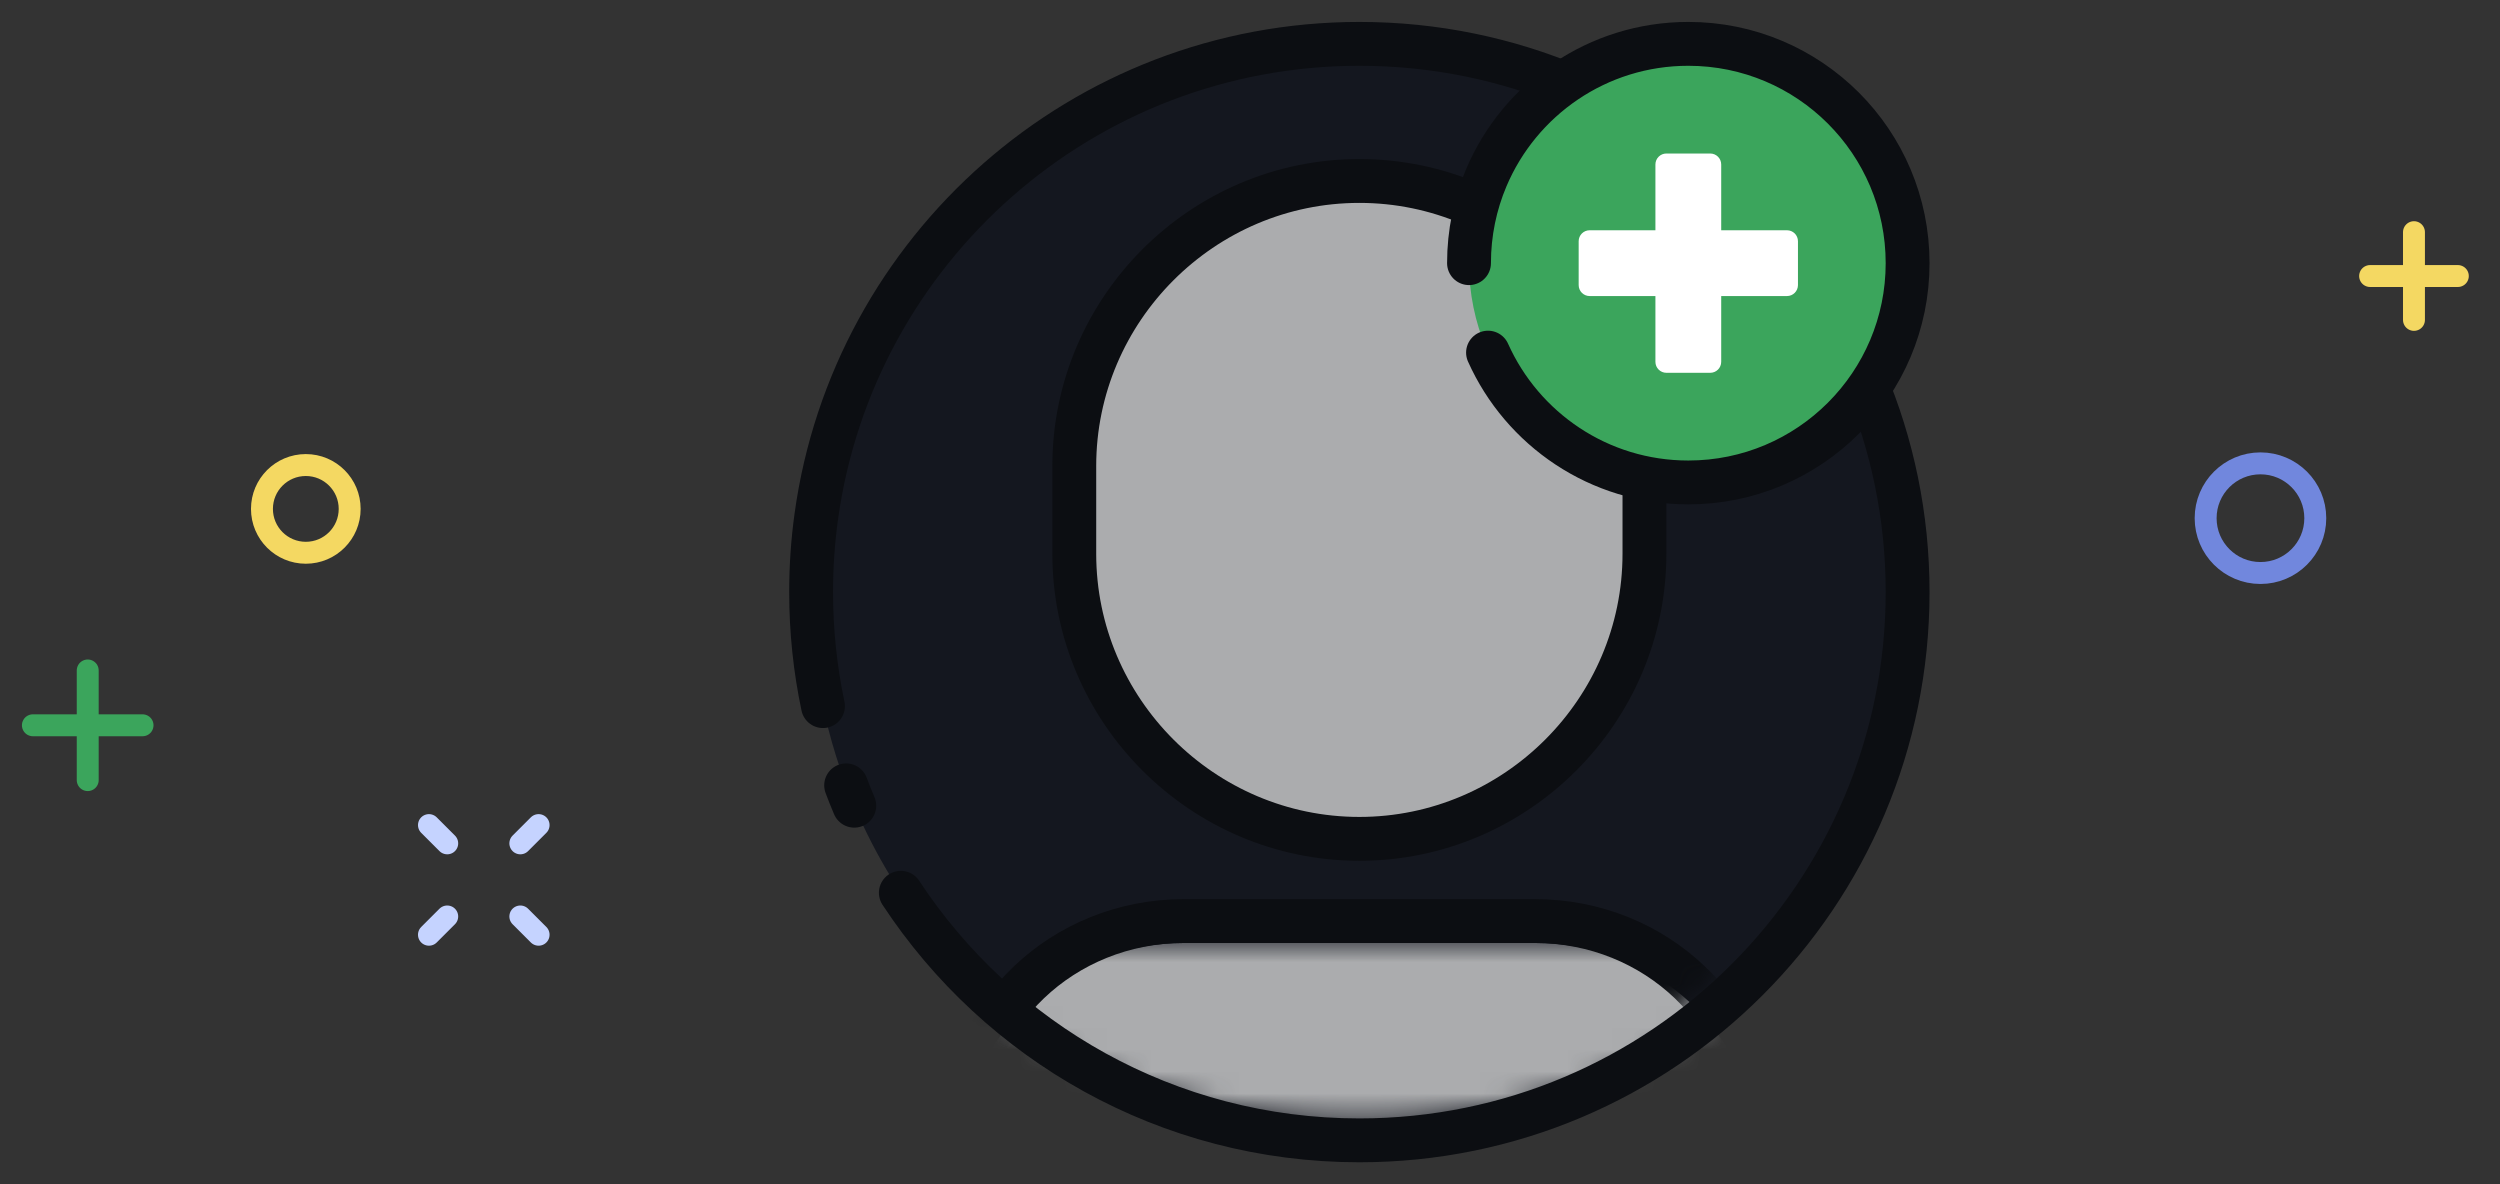 <svg xmlns="http://www.w3.org/2000/svg" xmlns:xlink="http://www.w3.org/1999/xlink" height="54" width="114"><rect width="100%" height="100%" fill="#333333" stroke="none"/><mask id="a" fill="#fff"><path d="m0 2.88c4.547 3.548 10.931 5.755 18 5.755 7.069 0 13.453-2.207 18-5.755v-2.245h-36z" fill="#fff" fill-rule="evenodd"/></mask><mask id="b" fill="#fff"><path d="m0 3.265c4.547 5.16 10.931 8.37 18 8.37 7.069 0 13.453-3.21 18-8.37v-3.266h-36z" fill="#fff" fill-rule="evenodd"/></mask><g fill="none" fill-rule="evenodd"><path d="m86.987 27c0 13.807-11.193 25-25 25-10.352 0-19.234-6.292-23.032-15.26-1.267-2.993-1.968-6.285-1.968-9.74 0-1.173.081-2.326.237-3.456 1.683-12.172 12.129-21.544 24.763-21.544 13.807 0 25 11.193 25 25" fill="#14171f"/><path d="m61.987 38.252c-7.15 0-13-5.85-13-13v-4c0-7.15 5.85-13 13-13s13 5.85 13 13v4c0 7.15-5.85 13-13 13" fill="#abacae"/><path d="m61.987 38.252c-7.15 0-13-5.85-13-13v-4c0-7.15 5.85-13 13-13s13 5.85 13 13v4c0 7.15-5.85 13-13 13z" stroke="#0c0e12" stroke-linecap="round" stroke-linejoin="round" stroke-width="2"/><path d="m0 13.635v-3.714c0-5.128 4.477-9.286 10-9.286h16c5.523 0 10 4.157 10 9.286v3.714z" fill="#abacae" mask="url(#a)" transform="translate(44 42.365)"/><g stroke-linecap="round" stroke-linejoin="round"><path d="m.987 15v-3.819c0-5.272 4.477-9.546 10-9.546h16c5.523 0 10 4.274 10 9.546v3.819h-36z" mask="url(#b)" stroke="#0c0e12" stroke-width="2" transform="translate(43 40.365)"/><path d="m37.528 32.199c-.355-1.677-.541-3.416-.541-5.199 0-1.173.08-2.326.237-3.456 1.683-12.172 12.128-21.544 24.763-21.544 13.807 0 25 11.193 25 25s-11.193 25-25 25c-8.745 0-16.441-4.49-20.909-11.29m-2.123-3.97c-.13-.306-.254-.616-.371-.928" stroke="#0c0e12" stroke-width="2"/><path d="m24.56 37.624-.833.833m-3.334 3.334-.833.833m5.0 0-.833-.833m-3.334-3.334-.833-.833" stroke="#c5d3ff"/><path d="m105.577 23.629c0 1.381-1.119 2.5-2.5 2.5s-2.5-1.119-2.5-2.5 1.119-2.5 2.5-2.5 2.5 1.119 2.5 2.5z" stroke="#7187dd"/><path d="m15.945 23.206c0 1.105-.895 2-2 2s-2-.895-2-2 .895-2 2-2 2 .895 2 2z" stroke="#f4d862"/><path d="m4 30.573v5m2.5-2.5h-5" stroke="#3ba55c"/><path d="m110.077 10.587v4m2-2h-4" stroke="#f4d862"/></g><path d="m86.987 12c0 5.523-4.477 10-10 10s-10-4.477-10-10 4.477-10 10-10 10 4.477 10 10" fill="#3ba55c"/><path d="m66.987 12c0-1.381.28-2.696.786-3.892 1.518-3.59 5.072-6.108 9.214-6.108 5.523 0 10 4.477 10 10s-4.477 10-10 10c-4.07 0-7.572-2.431-9.133-5.92" stroke="#0c0e12" stroke-linecap="round" stroke-linejoin="round" stroke-width="2"/><path d="m78.487 10.5v-3c0-.276-.224-.5-.5-.5h-2c-.276 0-.5.224-.5.5v3h-3c-.276 0-.5.224-.5.5v2c0 .276.224.5.5.5h3v3c0 .276.224.5.5.5h2c.276 0 .5-.224.5-.5v-3h3c.276 0 .5-.224.5-.5v-2c0-.276-.224-.5-.5-.5z" fill="#fff"/><path d="m0 0h114v54h-114z"/></g></svg>